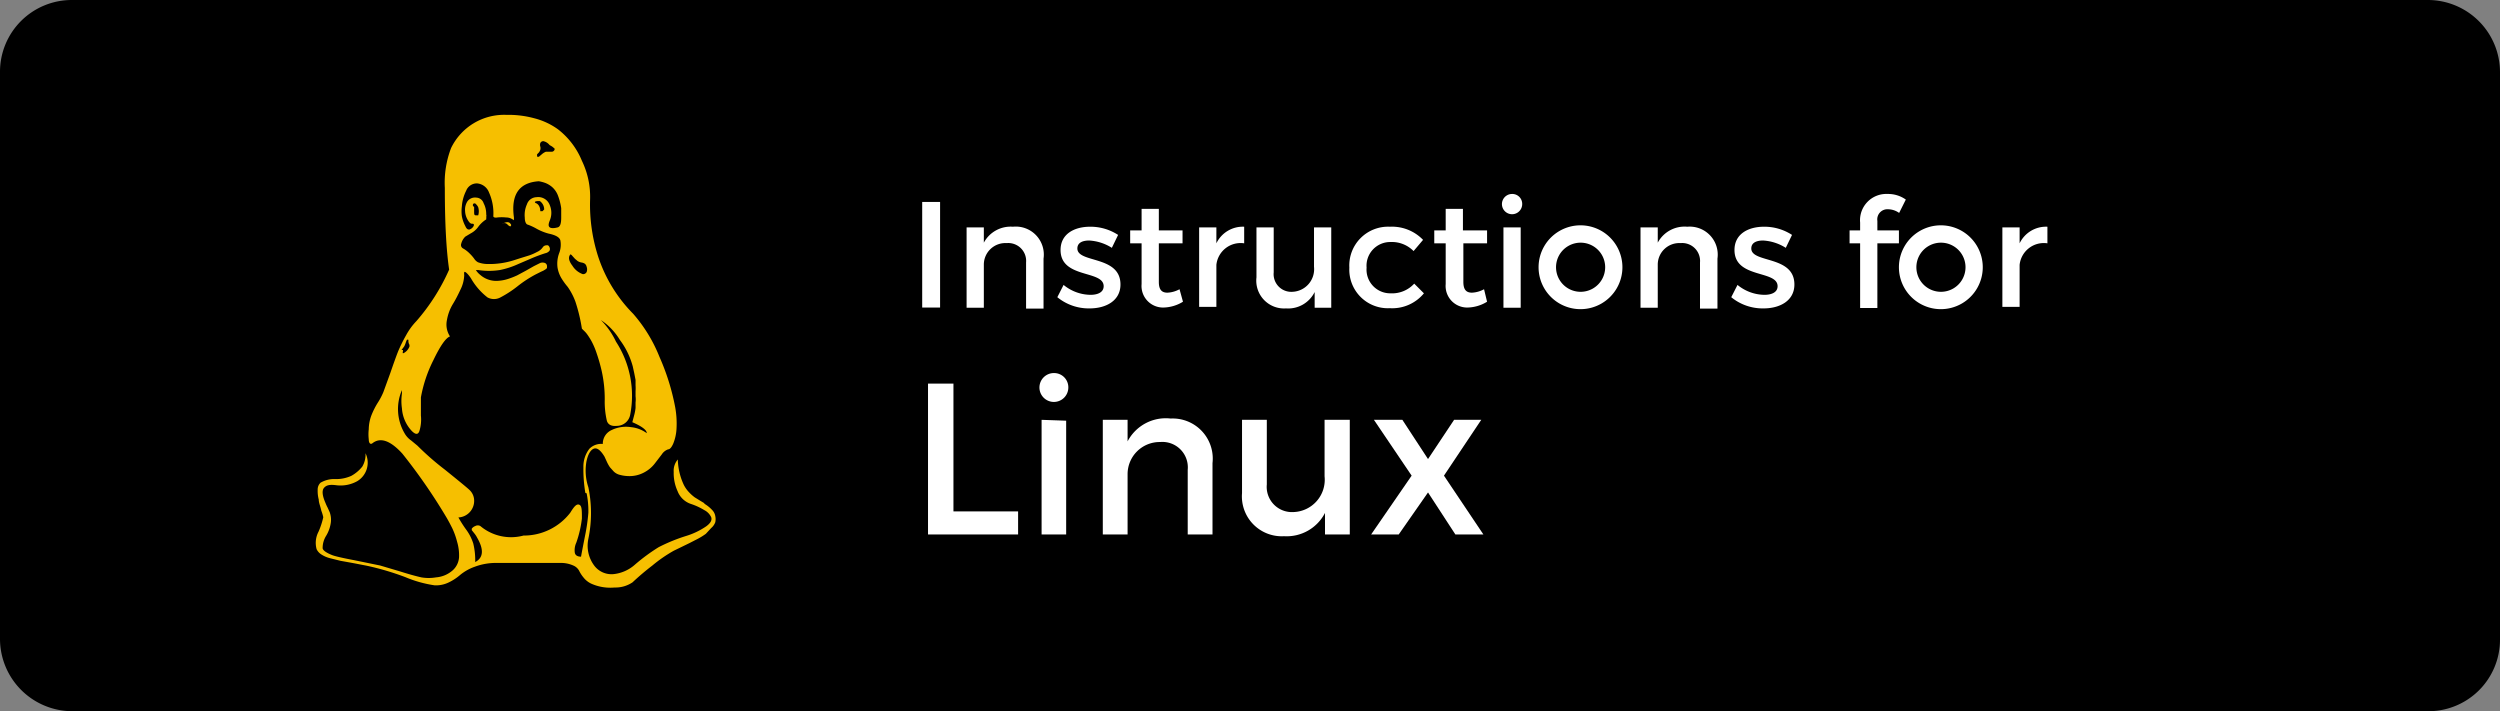 <svg xmlns="http://www.w3.org/2000/svg" viewBox="0 0 116 33"><rect x="0" y="0" width="116" height="33" fill="#808080" stroke="none"/><defs><style>.cls-1{fill:#fff;}.cls-2{fill:#f6bf00;}</style></defs><title>Champion FX MT5</title><g id="Layer_8" data-name="Layer 8"><path d="M116,29.69A3.32,3.32,0,0,1,112.66,33H3.35A3.36,3.36,0,0,1,0,29.65V3.33A3.33,3.33,0,0,1,3.33,0H112.66A3.35,3.35,0,0,1,116,3.34V29.69Z"/><path class="cls-1" d="M43.62,9.37v4.9h-.83V9.37Z"/><path class="cls-1" d="M48.42,12v2.32h-.81V12.18a.83.83,0,0,0-.9-.9,1,1,0,0,0-1.06,1v2h-.8V10.55h.8v.71A1.41,1.41,0,0,1,47,10.52,1.3,1.3,0,0,1,48.42,12Z"/><path class="cls-1" d="M50.54,11.16c-.31,0-.55.1-.55.37,0,.69,2,.31,2,1.67,0,.76-.68,1.11-1.43,1.11a2.3,2.3,0,0,1-1.5-.52l.29-.57a2,2,0,0,0,1.25.46c.34,0,.61-.12.61-.4,0-.76-2-.34-2-1.68,0-.76.66-1.08,1.37-1.08a2.35,2.35,0,0,1,1.3.38l-.29.6A2.19,2.19,0,0,0,50.54,11.16Z"/><path class="cls-1" d="M54.89,14a1.79,1.79,0,0,1-.92.27,1,1,0,0,1-1-1.09V11.29h-.53v-.6h.53v-1h.8v1h1.1v.6h-1.1v1.79c0,.38.15.5.4.5a1.29,1.29,0,0,0,.56-.16Z"/><path class="cls-1" d="M57.73,10.52v.77a1.13,1.13,0,0,0-1.29,1v1.95h-.8V10.55h.8v.74A1.36,1.36,0,0,1,57.73,10.52Z"/><path class="cls-1" d="M61.77,10.55v3.73H61v-.73a1.37,1.37,0,0,1-1.33.76,1.29,1.29,0,0,1-1.37-1.44V10.55h.8v2.09a.82.82,0,0,0,.87.9,1.05,1.05,0,0,0,1-1.16V10.55Z"/><path class="cls-1" d="M64.52,11.23a1.1,1.1,0,0,0-1.11,1.19,1.1,1.1,0,0,0,1.11,1.19,1.39,1.39,0,0,0,1.1-.45l.45.45a1.9,1.9,0,0,1-1.58.69,1.79,1.79,0,0,1-1.88-1.88,1.8,1.8,0,0,1,1.88-1.9,2,2,0,0,1,1.54.61l-.44.52A1.41,1.41,0,0,0,64.52,11.23Z"/><path class="cls-1" d="M69,14a1.79,1.79,0,0,1-.92.27,1,1,0,0,1-1-1.09V11.29h-.53v-.6h.53v-1h.8v1H69v.6h-1.1v1.79c0,.38.15.5.4.5a1.29,1.29,0,0,0,.56-.16Z"/><path class="cls-1" d="M70.63,9.48A.47.47,0,1,1,70.16,9,.46.46,0,0,1,70.63,9.48Zm-.07,1.07v3.73h-.8V10.55Z"/><path class="cls-1" d="M75.28,12.4a1.94,1.94,0,0,1-3.89,0,1.94,1.94,0,0,1,3.89,0Zm-3.08,0a1.14,1.14,0,1,0,2.28,0,1.14,1.14,0,1,0-2.28,0Z"/><path class="cls-1" d="M79.69,12v2.32h-.81V12.18a.83.83,0,0,0-.9-.9,1,1,0,0,0-1.06,1v2h-.8V10.55h.8v.71a1.41,1.41,0,0,1,1.37-.74A1.3,1.3,0,0,1,79.69,12Z"/><path class="cls-1" d="M81.81,11.16c-.31,0-.55.1-.55.37,0,.69,2,.31,2,1.67,0,.76-.68,1.11-1.43,1.11a2.3,2.3,0,0,1-1.5-.52l.29-.57a2,2,0,0,0,1.25.46c.34,0,.61-.12.61-.4,0-.76-2-.34-2-1.68,0-.76.66-1.08,1.37-1.08a2.35,2.35,0,0,1,1.3.38l-.29.6A2.19,2.19,0,0,0,81.81,11.16Z"/><path class="cls-1" d="M87.11,10.25v.44h1v.6h-1v3h-.8v-3h-.49v-.6h.49v-.36A1.22,1.22,0,0,1,87.59,9a1.42,1.42,0,0,1,.84.26l-.31.62a.9.9,0,0,0-.51-.17A.47.47,0,0,0,87.11,10.25Z"/><path class="cls-1" d="M92,12.4a1.94,1.94,0,0,1-3.89,0,1.94,1.94,0,0,1,3.89,0Zm-3.08,0a1.14,1.14,0,1,0,2.28,0,1.14,1.14,0,1,0-2.28,0Z"/><path class="cls-1" d="M95,10.52v.77a1.13,1.13,0,0,0-1.29,1v1.95h-.8V10.55h.8v.74A1.36,1.36,0,0,1,95,10.52Z"/><path class="cls-1" d="M44.24,17.8v5.93h3V24.8H43.06v-7Z"/><path class="cls-1" d="M49.57,18a.67.67,0,1,1-.67-.69A.66.66,0,0,1,49.57,18Zm-.1,1.52V24.8H48.33V19.48Z"/><path class="cls-1" d="M56.26,21.49V24.8H55.11v-3a1.18,1.18,0,0,0-1.28-1.29A1.49,1.49,0,0,0,52.32,22V24.8H51.17V19.48h1.15v1a2,2,0,0,1,2-1.06A1.86,1.86,0,0,1,56.26,21.49Z"/><path class="cls-1" d="M62.63,19.48V24.8H61.48v-1a2,2,0,0,1-1.9,1.08,1.85,1.85,0,0,1-1.95-2V19.48h1.15v3A1.17,1.17,0,0,0,60,23.76a1.5,1.5,0,0,0,1.46-1.66V19.48Z"/><path class="cls-1" d="M65.07,19.48l1.19,1.82,1.21-1.82h1.26L67,22.07l1.83,2.73H67.53l-1.27-1.95L64.9,24.8H63.62l1.88-2.73-1.75-2.59Z"/><path class="cls-2" d="M22.27,10.18s0,.07.06.06.07,0,.1-.12a.22.22,0,0,1,.19-.13H22.5c-.16,0-.23.09-.23.18Zm0,.32"/><path class="cls-2" d="M23.34,10.36a.2.2,0,0,1,.21.06c.06.06.11.09.14.08a.07.07,0,0,0,0-.11q-.1-.16-.39,0Zm0,0"/><path class="cls-2" d="M32.7,23.36l-.2-.12-.26-.16a1.83,1.83,0,0,1-.26-.23,1.42,1.42,0,0,1-.25-.35,2.86,2.86,0,0,1-.18-.49,3,3,0,0,1-.1-.69.8.8,0,0,0-.19.58,2,2,0,0,0,.18.89,1,1,0,0,0,.61.59,3,3,0,0,1,.63.29A.7.7,0,0,1,33,24q.07.2-.23.42a3.4,3.4,0,0,1-.94.45,8,8,0,0,0-1.27.52,8.68,8.68,0,0,0-1.1.81,1.77,1.77,0,0,1-1,.44,1,1,0,0,1-.89-.4A1.54,1.54,0,0,1,27.3,25a5.88,5.88,0,0,0,0-2.39,2.44,2.44,0,0,1-.09-1.19c.07-.34.19-.54.34-.6s.32.07.5.37l.11.24a1.72,1.72,0,0,0,.14.25l.17.19a.6.6,0,0,0,.28.16,1.64,1.64,0,0,0,.39.06,1.43,1.43,0,0,0,.75-.17,1.51,1.51,0,0,0,.49-.41l.33-.43a.58.58,0,0,1,.29-.23c.09,0,.17-.11.24-.27a2.13,2.13,0,0,0,.15-.68,4.29,4.29,0,0,0-.06-1,10.61,10.61,0,0,0-.73-2.34,6.93,6.93,0,0,0-1.22-2,6.76,6.76,0,0,1-1.63-2.67,7.87,7.87,0,0,1-.37-2.62A3.83,3.83,0,0,0,27,7.46,3.54,3.54,0,0,0,25.89,6a3.24,3.24,0,0,0-1.09-.51,4.58,4.58,0,0,0-1.3-.16,2.73,2.73,0,0,0-2.57,1.54,4.5,4.5,0,0,0-.29,1.85q0,2.42.2,3.79a9.41,9.41,0,0,1-1.52,2.39,3,3,0,0,0-.48.66,7.16,7.16,0,0,0-.37.75q-.13.33-.36,1l-.32.88a3.19,3.19,0,0,1-.27.51,3.58,3.58,0,0,0-.29.58,1.92,1.92,0,0,0-.12.64,2,2,0,0,0,0,.46c0,.2.09.26.18.18q.55-.42,1.38.49a26.12,26.12,0,0,1,2.07,3c.08.14.16.29.24.45a3.47,3.47,0,0,1,.23.64,2.22,2.22,0,0,1,.09.72.9.9,0,0,1-.28.59,1.32,1.32,0,0,1-.79.34,2,2,0,0,1-.68,0q-.4-.09-1-.28l-.91-.27-1.22-.25c-.53-.1-.87-.18-1-.23s-.43-.18-.45-.32a1.07,1.07,0,0,1,.17-.59,1.61,1.61,0,0,0,.21-.6,1,1,0,0,0,0-.27,1.13,1.13,0,0,0-.05-.21l-.1-.22a1.85,1.85,0,0,1-.1-.22c-.15-.34-.17-.58-.06-.7s.25-.15.53-.12a1.59,1.59,0,0,0,1-.18,1,1,0,0,0,.39-1.3,1.09,1.09,0,0,1-.15.62,1.69,1.69,0,0,1-.51.43,1.72,1.72,0,0,1-.73.15,1.24,1.24,0,0,0-.7.17.44.44,0,0,0-.13.33,1.59,1.59,0,0,0,.05.45c0,.15.08.32.12.52A1.92,1.92,0,0,1,15,24a3.62,3.62,0,0,1-.22.67,1.11,1.11,0,0,0-.09.81.59.59,0,0,0,.21.24,1.35,1.35,0,0,0,.41.18l.48.12.61.11.62.12a12.59,12.59,0,0,1,1.79.53,5.58,5.58,0,0,0,1.36.38,1.36,1.36,0,0,0,.66-.14,2.38,2.38,0,0,0,.53-.35,2.23,2.23,0,0,1,.66-.37,2.8,2.8,0,0,1,1-.18l.71,0,.7,0h1.59a1.4,1.4,0,0,1,.58.12.55.55,0,0,1,.27.24,1.54,1.54,0,0,0,.2.31,1,1,0,0,0,.36.29,2.16,2.16,0,0,0,1.09.18,1.41,1.41,0,0,0,.83-.24,11.81,11.81,0,0,1,.92-.78,6.51,6.51,0,0,1,1-.69l.33-.16.39-.19.39-.2a3.06,3.06,0,0,0,.37-.23L33,24.5a.64.64,0,0,0,.19-.27.71.71,0,0,0,0-.28.53.53,0,0,0-.15-.29,1.62,1.62,0,0,0-.38-.3ZM26.52,11.83l0,0,0,0,.07.08.09.1.12.1a.46.46,0,0,0,.18.07.38.38,0,0,1,.16.06.25.25,0,0,1,.08.14.34.34,0,0,1,0,.24.18.18,0,0,1-.18.1.94.94,0,0,1-.48-.39q-.26-.34-.09-.53ZM25,7.08a.4.4,0,0,0,.07-.13.28.28,0,0,0,0-.15.26.26,0,0,1,0-.16.15.15,0,0,1,.14-.09.5.5,0,0,1,.29.18l.12.07.11.09a.11.11,0,0,1,0,.06.15.15,0,0,1-.11.09l-.18,0h-.11a.63.63,0,0,0-.18.11l-.13.11a.08.08,0,0,1-.1,0s0-.08,0-.1L25,7.08Zm-6.37,9.16.12-.16a.72.72,0,0,0,.07-.16,1,1,0,0,1,.06-.15.06.06,0,0,1,.07,0l0,0a0,0,0,0,1,0,0v0a.3.3,0,0,1,0,0l0,.06A.34.34,0,0,0,19,16l0,.08a.6.6,0,0,1-.15.22c-.07.06-.12.09-.15.09s0-.07,0-.15Zm8.59,6.65a4.13,4.13,0,0,1,.08.9,8.85,8.85,0,0,1-.16,1.1q-.14.71-.18.94c-.17,0-.27-.07-.29-.19a.84.84,0,0,1,.07-.46A5.1,5.1,0,0,0,27,24.06c0-.38,0-.59-.12-.64s-.23.06-.42.37a2.72,2.72,0,0,1-2.17,1.06,2.22,2.22,0,0,1-2-.44.24.24,0,0,0-.24,0,.34.34,0,0,0-.16.12s0,0,0,.07l.12.15a1.1,1.1,0,0,1,.13.2q.48.83-.09,1.13a3.31,3.31,0,0,0-.09-.86,2.22,2.22,0,0,0-.34-.66,5.61,5.61,0,0,1-.35-.55.77.77,0,0,0,.73-.81.68.68,0,0,0-.22-.47q-.11-.11-1.14-.94a12.76,12.76,0,0,1-1.27-1.11l-.29-.24a1,1,0,0,1-.31-.34,2.22,2.22,0,0,1-.12-2l0-.06s0,.07,0,.22a2.41,2.41,0,0,0,0,.69A1.69,1.69,0,0,0,19.11,20q.26.26.35,0a1.8,1.8,0,0,0,.07-.72c0-.42,0-.7,0-.84a6.31,6.31,0,0,1,.58-1.73q.48-1,.77-1.1a1,1,0,0,1-.14-.77,2.12,2.12,0,0,1,.26-.71q.18-.29.36-.68a1.62,1.62,0,0,0,.18-.69.4.4,0,0,1,0-.12c0-.07.13,0,.31.27a3,3,0,0,0,.77.89.63.63,0,0,0,.6,0,5.07,5.07,0,0,0,.81-.53,5.52,5.52,0,0,1,.83-.54l.12-.06.12-.06.11-.05.1-.06.07-.06,0-.06a.15.15,0,0,0,0-.05.16.16,0,0,0-.1-.13.33.33,0,0,0-.21,0l-.3.15-.37.21-.41.22a3.66,3.66,0,0,1-.44.17,1.86,1.86,0,0,1-.44.08,1.12,1.12,0,0,1-.82-.27.93.93,0,0,1-.21-.23s0,0,.11,0a3.3,3.3,0,0,0,1,0,3.85,3.85,0,0,0,.86-.28l.56-.24a6.86,6.86,0,0,1,.69-.26.33.33,0,0,0,.2-.12.18.18,0,0,0,0-.15.17.17,0,0,0-.08-.1c-.09,0-.17,0-.24.1a.62.62,0,0,1-.26.21,2.39,2.39,0,0,1-.36.16l-.42.13-.28.09a3.73,3.73,0,0,1-1.25.18,1.3,1.3,0,0,1-.43-.08A.49.49,0,0,1,22,12a1.86,1.86,0,0,0-.2-.23,1.35,1.35,0,0,0-.31-.24.18.18,0,0,1-.09-.22.69.69,0,0,1,.19-.33l.25-.15a1,1,0,0,0,.34-.29,1.37,1.37,0,0,1,.38-.36,1.79,1.79,0,0,0,0-.27,1.05,1.05,0,0,0-.12-.48.37.37,0,0,0-.33-.26.44.44,0,0,0-.42.17.72.72,0,0,0-.11.45.87.87,0,0,0,.12.41c.07.12.13.18.19.18s.12,0,.09.1a.33.33,0,0,1-.2.17c-.06,0-.12,0-.19-.16a1.62,1.62,0,0,1-.16-.46,1.76,1.76,0,0,1,0-.45,1.89,1.89,0,0,1,.2-.73.53.53,0,0,1,.51-.34.65.65,0,0,1,.55.42,2.34,2.34,0,0,1,.2,1.1c0,.06.09.08.19.06a1.9,1.9,0,0,1,.4,0,.56.56,0,0,1,.36.13.53.53,0,0,0,0-.18Q23.65,8.5,25,8.41a1.66,1.66,0,0,1,.33.09,1.13,1.13,0,0,1,.29.18,1,1,0,0,1,.26.37,2.74,2.74,0,0,1,.16.61v.45c0,.26-.05.41-.16.44s-.29.06-.37,0-.06-.17,0-.32a.91.91,0,0,0,0-.71.57.57,0,0,0-.62-.37.48.48,0,0,0-.44.33,1.21,1.21,0,0,0-.1.62c0,.2.07.31.13.32a2.59,2.59,0,0,1,.43.2,2.43,2.43,0,0,0,.55.22q.48.1.54.31a1.08,1.08,0,0,1-.06.61,1.41,1.41,0,0,0-.07.66,1.43,1.43,0,0,0,.18.49,3.18,3.18,0,0,0,.29.4,2.94,2.94,0,0,1,.36.69A7.8,7.8,0,0,1,27,15.25l.09.09a1.12,1.12,0,0,1,.16.18,3.52,3.52,0,0,1,.19.3,3.45,3.45,0,0,1,.24.56,8,8,0,0,1,.24.84,6,6,0,0,1,.14,1.31,3.88,3.88,0,0,0,.1,1q.09.27.47.23a.63.63,0,0,0,.61-.51,4.61,4.61,0,0,0-.66-3.4,3.56,3.56,0,0,0-.7-1,2.9,2.9,0,0,1,.88.92A3.62,3.62,0,0,1,29.36,17l.07.32.06.31s0,.11,0,.25a1.85,1.85,0,0,1,0,.27s0,.12,0,.24a1.14,1.14,0,0,1,0,.28c0,.07,0,.15,0,.26a2.2,2.2,0,0,1-.06.32l-.09.34q.67.29.67.51a1.48,1.48,0,0,0-.73-.28,1.52,1.52,0,0,0-.89.13.69.69,0,0,0-.42.65.77.77,0,0,0-.62.22,1.34,1.34,0,0,0-.28.86,6.61,6.61,0,0,0,.09,1.19ZM22,9.6a.11.11,0,0,1-.06-.07q0-.11.11-.09s.1.08.14.18a.65.65,0,0,1,0,.37,0,0,0,0,1,0,0C22,10,22,10,22,9.79S22,9.6,22,9.6Zm3.17.2,0,0c-.06,0-.1,0-.1,0,0-.22-.11-.35-.22-.38l0,0q-.09-.07.09-.09s.06,0,.11,0a.48.48,0,0,1,.2.39Zm0,0"/></g></svg>